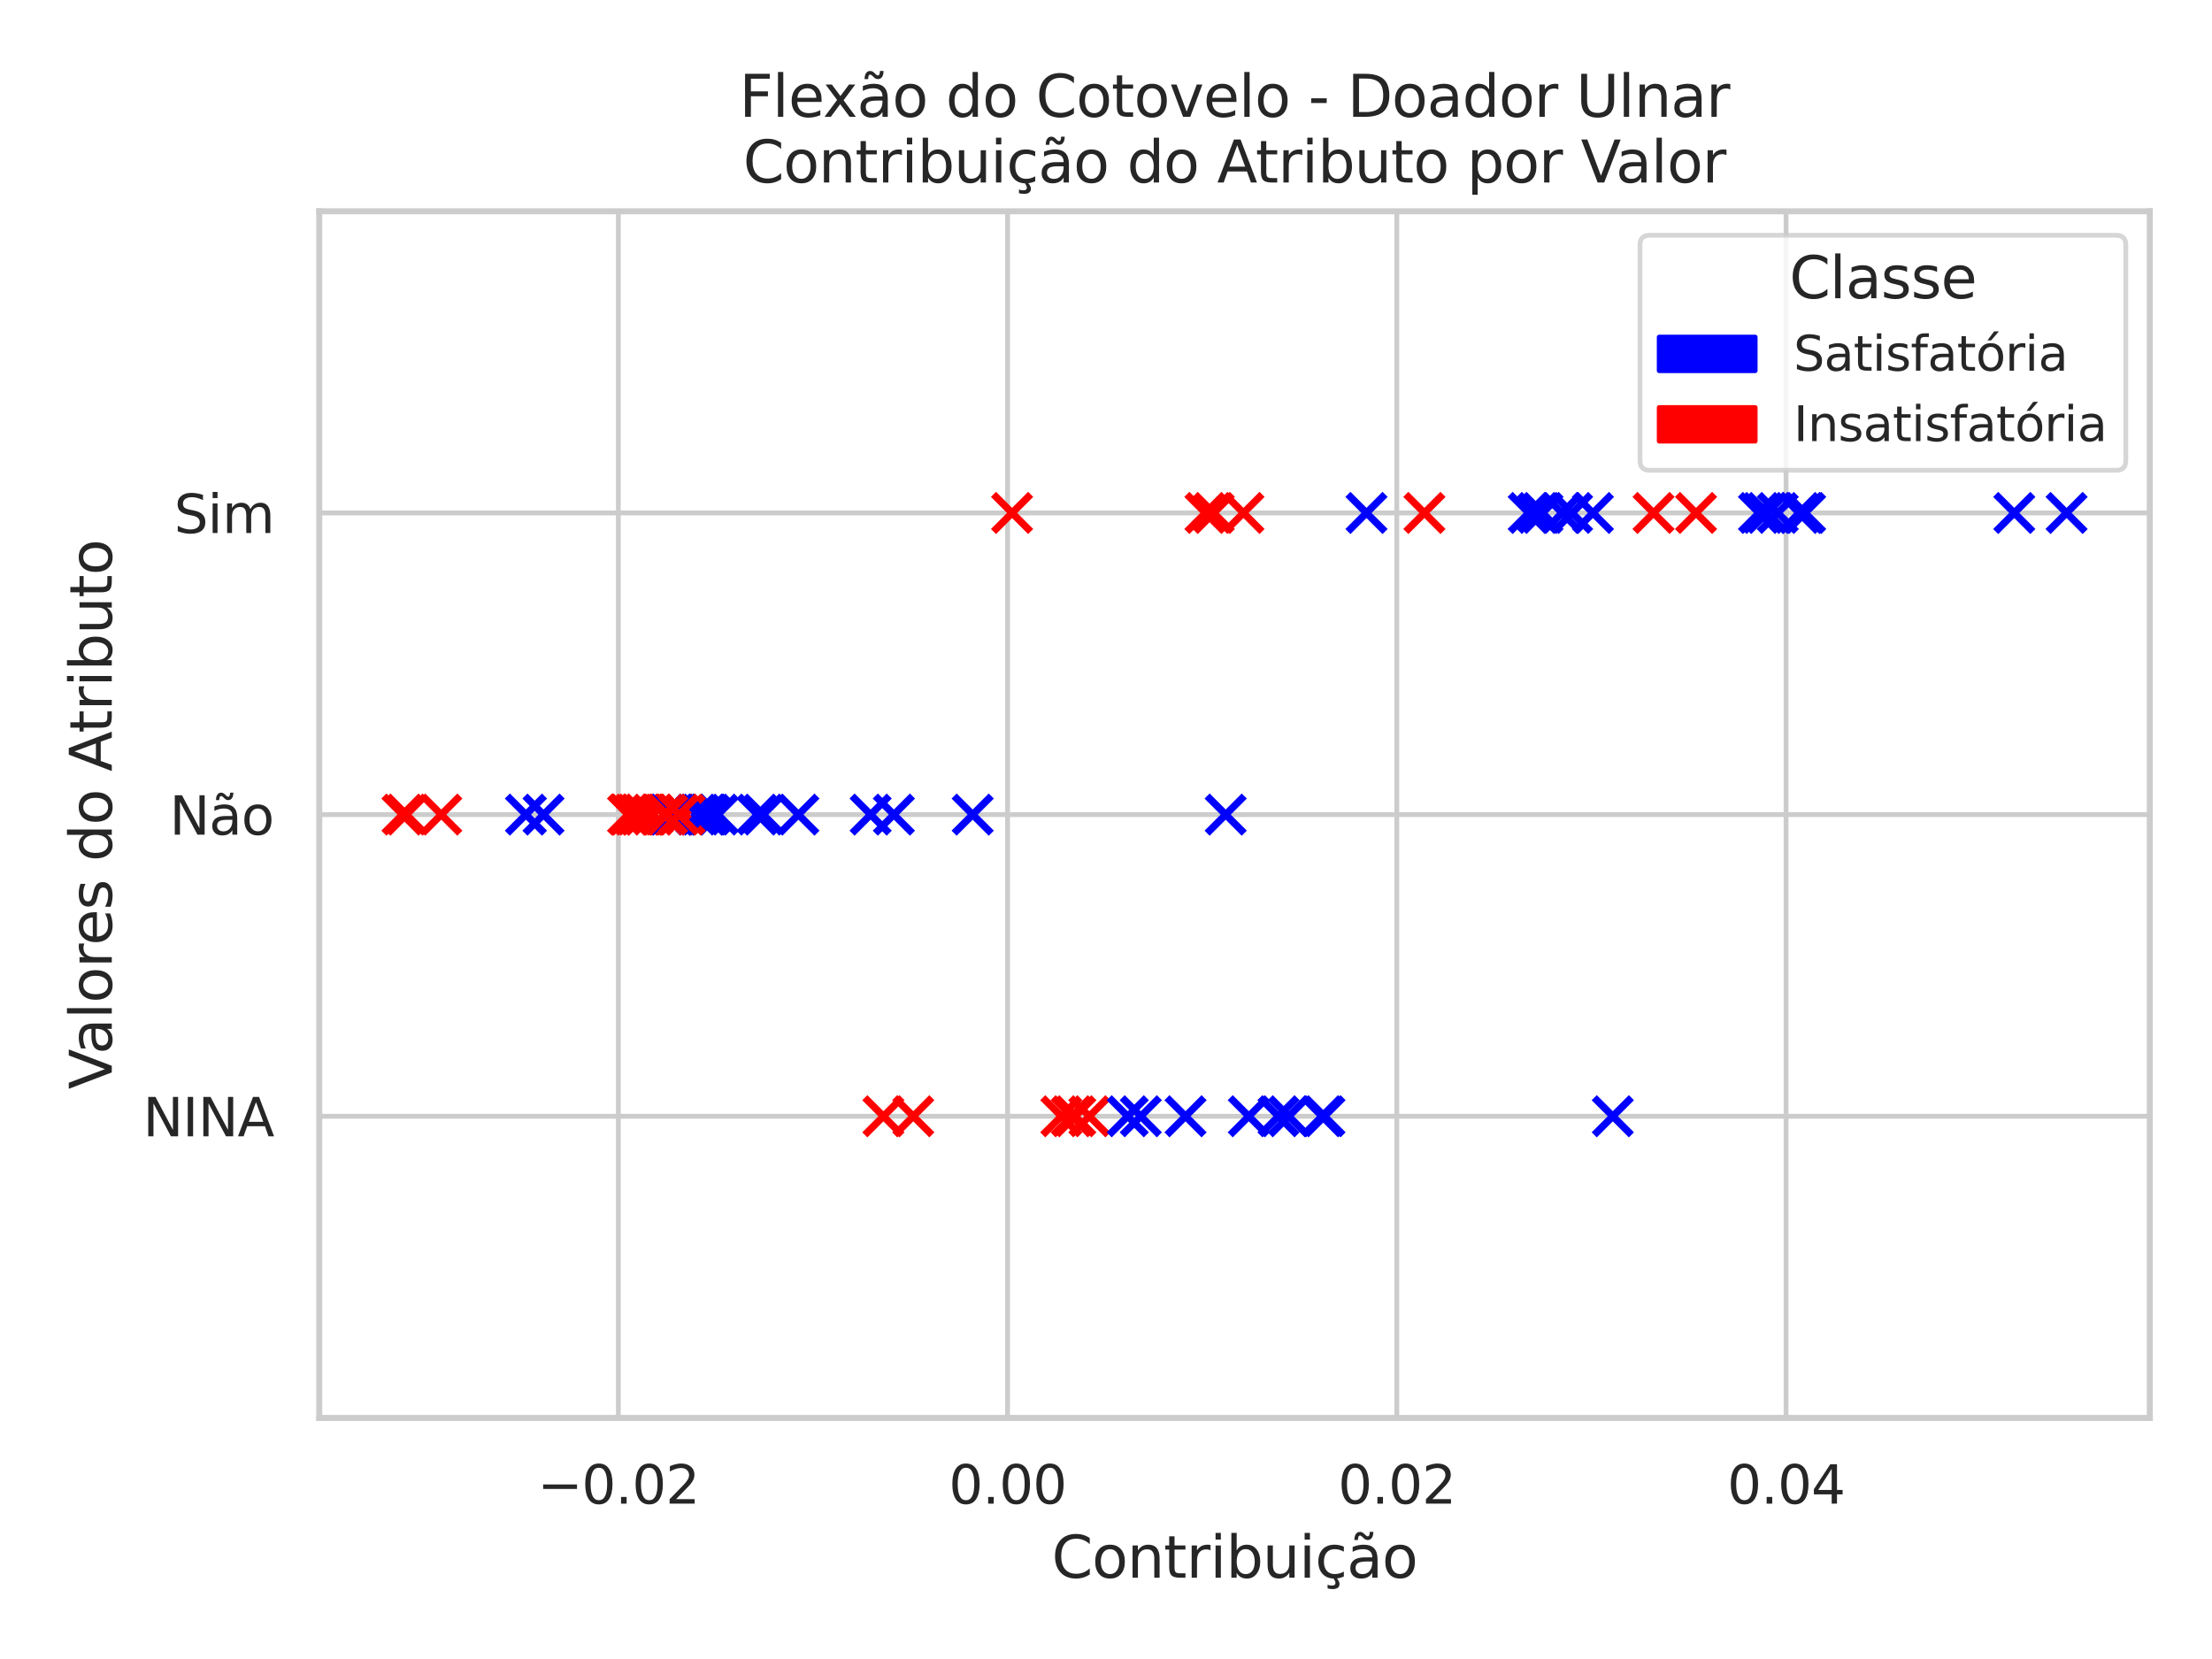 <?xml version="1.0" encoding="utf-8" standalone="no"?>
<!DOCTYPE svg PUBLIC "-//W3C//DTD SVG 1.1//EN"
  "http://www.w3.org/Graphics/SVG/1.1/DTD/svg11.dtd">
<svg xmlns:xlink="http://www.w3.org/1999/xlink" width="460.8pt" height="345.6pt" viewBox="0 0 460.8 345.6" xmlns="http://www.w3.org/2000/svg" version="1.1">
 <defs>
  <style type="text/css">*{stroke-linejoin: round; stroke-linecap: butt}</style>
 </defs>
 <g id="figure_1">
  <g id="patch_1">
   <path d="M 0 345.6 
L 460.8 345.6 
L 460.8 0 
L 0 0 
z
" style="fill: #ffffff"/>
  </g>
  <g id="axes_1">
   <g id="patch_2">
    <path d="M 66.51 295.38 
L 447.84 295.38 
L 447.84 44.016 
L 66.51 44.016 
z
" style="fill: #ffffff"/>
   </g>
   <g id="matplotlib.axis_1">
    <g id="xtick_1">
     <g id="line2d_1">
      <path d="M 128.81 295.38 
L 128.81 44.016 
" clip-path="url(#p6a09b581aa)" style="fill: none; stroke: #cccccc; stroke-linecap: round"/>
     </g>
     <g id="text_1">
      <!-- −0.02 -->
      <g style="fill: #262626" transform="translate(111.956 313.238)scale(0.11 -0.11)">
       <defs>
        <path id="DejaVuSans-2212" d="M 678 2272 
L 4684 2272 
L 4684 1741 
L 678 1741 
L 678 2272 
z
" transform="scale(0.016)"/>
        <path id="DejaVuSans-30" d="M 2034 4250 
Q 1547 4250 1301 3770 
Q 1056 3291 1056 2328 
Q 1056 1369 1301 889 
Q 1547 409 2034 409 
Q 2525 409 2770 889 
Q 3016 1369 3016 2328 
Q 3016 3291 2770 3770 
Q 2525 4250 2034 4250 
z
M 2034 4750 
Q 2819 4750 3233 4129 
Q 3647 3509 3647 2328 
Q 3647 1150 3233 529 
Q 2819 -91 2034 -91 
Q 1250 -91 836 529 
Q 422 1150 422 2328 
Q 422 3509 836 4129 
Q 1250 4750 2034 4750 
z
" transform="scale(0.016)"/>
        <path id="DejaVuSans-2e" d="M 684 794 
L 1344 794 
L 1344 0 
L 684 0 
L 684 794 
z
" transform="scale(0.016)"/>
        <path id="DejaVuSans-32" d="M 1228 531 
L 3431 531 
L 3431 0 
L 469 0 
L 469 531 
Q 828 903 1448 1529 
Q 2069 2156 2228 2338 
Q 2531 2678 2651 2914 
Q 2772 3150 2772 3378 
Q 2772 3750 2511 3984 
Q 2250 4219 1831 4219 
Q 1534 4219 1204 4116 
Q 875 4013 500 3803 
L 500 4441 
Q 881 4594 1212 4672 
Q 1544 4750 1819 4750 
Q 2544 4750 2975 4387 
Q 3406 4025 3406 3419 
Q 3406 3131 3298 2873 
Q 3191 2616 2906 2266 
Q 2828 2175 2409 1742 
Q 1991 1309 1228 531 
z
" transform="scale(0.016)"/>
       </defs>
       <use xlink:href="#DejaVuSans-2212"/>
       <use xlink:href="#DejaVuSans-30" x="83.789"/>
       <use xlink:href="#DejaVuSans-2e" x="147.412"/>
       <use xlink:href="#DejaVuSans-30" x="179.199"/>
       <use xlink:href="#DejaVuSans-32" x="242.822"/>
      </g>
     </g>
    </g>
    <g id="xtick_2">
     <g id="line2d_2">
      <path d="M 209.896 295.38 
L 209.896 44.016 
" clip-path="url(#p6a09b581aa)" style="fill: none; stroke: #cccccc; stroke-linecap: round"/>
     </g>
     <g id="text_2">
      <!-- 0.00 -->
      <g style="fill: #262626" transform="translate(197.65 313.238)scale(0.11 -0.11)">
       <use xlink:href="#DejaVuSans-30"/>
       <use xlink:href="#DejaVuSans-2e" x="63.623"/>
       <use xlink:href="#DejaVuSans-30" x="95.41"/>
       <use xlink:href="#DejaVuSans-30" x="159.033"/>
      </g>
     </g>
    </g>
    <g id="xtick_3">
     <g id="line2d_3">
      <path d="M 290.981 295.38 
L 290.981 44.016 
" clip-path="url(#p6a09b581aa)" style="fill: none; stroke: #cccccc; stroke-linecap: round"/>
     </g>
     <g id="text_3">
      <!-- 0.02 -->
      <g style="fill: #262626" transform="translate(278.735 313.238)scale(0.11 -0.11)">
       <use xlink:href="#DejaVuSans-30"/>
       <use xlink:href="#DejaVuSans-2e" x="63.623"/>
       <use xlink:href="#DejaVuSans-30" x="95.41"/>
       <use xlink:href="#DejaVuSans-32" x="159.033"/>
      </g>
     </g>
    </g>
    <g id="xtick_4">
     <g id="line2d_4">
      <path d="M 372.066 295.38 
L 372.066 44.016 
" clip-path="url(#p6a09b581aa)" style="fill: none; stroke: #cccccc; stroke-linecap: round"/>
     </g>
     <g id="text_4">
      <!-- 0.04 -->
      <g style="fill: #262626" transform="translate(359.82 313.238)scale(0.11 -0.11)">
       <defs>
        <path id="DejaVuSans-34" d="M 2419 4116 
L 825 1625 
L 2419 1625 
L 2419 4116 
z
M 2253 4666 
L 3047 4666 
L 3047 1625 
L 3713 1625 
L 3713 1100 
L 3047 1100 
L 3047 0 
L 2419 0 
L 2419 1100 
L 313 1100 
L 313 1709 
L 2253 4666 
z
" transform="scale(0.016)"/>
       </defs>
       <use xlink:href="#DejaVuSans-30"/>
       <use xlink:href="#DejaVuSans-2e" x="63.623"/>
       <use xlink:href="#DejaVuSans-30" x="95.41"/>
       <use xlink:href="#DejaVuSans-34" x="159.033"/>
      </g>
     </g>
    </g>
    <g id="text_5">
     <!-- Contribuição -->
     <g style="fill: #262626" transform="translate(219.1 328.667)scale(0.12 -0.12)">
      <defs>
       <path id="DejaVuSans-43" d="M 4122 4306 
L 4122 3641 
Q 3803 3938 3442 4084 
Q 3081 4231 2675 4231 
Q 1875 4231 1450 3742 
Q 1025 3253 1025 2328 
Q 1025 1406 1450 917 
Q 1875 428 2675 428 
Q 3081 428 3442 575 
Q 3803 722 4122 1019 
L 4122 359 
Q 3791 134 3420 21 
Q 3050 -91 2638 -91 
Q 1578 -91 968 557 
Q 359 1206 359 2328 
Q 359 3453 968 4101 
Q 1578 4750 2638 4750 
Q 3056 4750 3426 4639 
Q 3797 4528 4122 4306 
z
" transform="scale(0.016)"/>
       <path id="DejaVuSans-6f" d="M 1959 3097 
Q 1497 3097 1228 2736 
Q 959 2375 959 1747 
Q 959 1119 1226 758 
Q 1494 397 1959 397 
Q 2419 397 2687 759 
Q 2956 1122 2956 1747 
Q 2956 2369 2687 2733 
Q 2419 3097 1959 3097 
z
M 1959 3584 
Q 2709 3584 3137 3096 
Q 3566 2609 3566 1747 
Q 3566 888 3137 398 
Q 2709 -91 1959 -91 
Q 1206 -91 779 398 
Q 353 888 353 1747 
Q 353 2609 779 3096 
Q 1206 3584 1959 3584 
z
" transform="scale(0.016)"/>
       <path id="DejaVuSans-6e" d="M 3513 2113 
L 3513 0 
L 2938 0 
L 2938 2094 
Q 2938 2591 2744 2837 
Q 2550 3084 2163 3084 
Q 1697 3084 1428 2787 
Q 1159 2491 1159 1978 
L 1159 0 
L 581 0 
L 581 3500 
L 1159 3500 
L 1159 2956 
Q 1366 3272 1645 3428 
Q 1925 3584 2291 3584 
Q 2894 3584 3203 3211 
Q 3513 2838 3513 2113 
z
" transform="scale(0.016)"/>
       <path id="DejaVuSans-74" d="M 1172 4494 
L 1172 3500 
L 2356 3500 
L 2356 3053 
L 1172 3053 
L 1172 1153 
Q 1172 725 1289 603 
Q 1406 481 1766 481 
L 2356 481 
L 2356 0 
L 1766 0 
Q 1100 0 847 248 
Q 594 497 594 1153 
L 594 3053 
L 172 3053 
L 172 3500 
L 594 3500 
L 594 4494 
L 1172 4494 
z
" transform="scale(0.016)"/>
       <path id="DejaVuSans-72" d="M 2631 2963 
Q 2534 3019 2420 3045 
Q 2306 3072 2169 3072 
Q 1681 3072 1420 2755 
Q 1159 2438 1159 1844 
L 1159 0 
L 581 0 
L 581 3500 
L 1159 3500 
L 1159 2956 
Q 1341 3275 1631 3429 
Q 1922 3584 2338 3584 
Q 2397 3584 2469 3576 
Q 2541 3569 2628 3553 
L 2631 2963 
z
" transform="scale(0.016)"/>
       <path id="DejaVuSans-69" d="M 603 3500 
L 1178 3500 
L 1178 0 
L 603 0 
L 603 3500 
z
M 603 4863 
L 1178 4863 
L 1178 4134 
L 603 4134 
L 603 4863 
z
" transform="scale(0.016)"/>
       <path id="DejaVuSans-62" d="M 3116 1747 
Q 3116 2381 2855 2742 
Q 2594 3103 2138 3103 
Q 1681 3103 1420 2742 
Q 1159 2381 1159 1747 
Q 1159 1113 1420 752 
Q 1681 391 2138 391 
Q 2594 391 2855 752 
Q 3116 1113 3116 1747 
z
M 1159 2969 
Q 1341 3281 1617 3432 
Q 1894 3584 2278 3584 
Q 2916 3584 3314 3078 
Q 3713 2572 3713 1747 
Q 3713 922 3314 415 
Q 2916 -91 2278 -91 
Q 1894 -91 1617 61 
Q 1341 213 1159 525 
L 1159 0 
L 581 0 
L 581 4863 
L 1159 4863 
L 1159 2969 
z
" transform="scale(0.016)"/>
       <path id="DejaVuSans-75" d="M 544 1381 
L 544 3500 
L 1119 3500 
L 1119 1403 
Q 1119 906 1312 657 
Q 1506 409 1894 409 
Q 2359 409 2629 706 
Q 2900 1003 2900 1516 
L 2900 3500 
L 3475 3500 
L 3475 0 
L 2900 0 
L 2900 538 
Q 2691 219 2414 64 
Q 2138 -91 1772 -91 
Q 1169 -91 856 284 
Q 544 659 544 1381 
z
M 1991 3584 
L 1991 3584 
z
" transform="scale(0.016)"/>
       <path id="DejaVuSans-e7" d="M 3122 3366 
L 3122 2828 
Q 2878 2963 2633 3030 
Q 2388 3097 2138 3097 
Q 1578 3097 1268 2742 
Q 959 2388 959 1747 
Q 959 1106 1268 751 
Q 1578 397 2138 397 
Q 2388 397 2633 464 
Q 2878 531 3122 666 
L 3122 134 
Q 2881 22 2623 -34 
Q 2366 -91 2075 -91 
Q 1284 -91 818 406 
Q 353 903 353 1747 
Q 353 2603 823 3093 
Q 1294 3584 2113 3584 
Q 2378 3584 2631 3529 
Q 2884 3475 3122 3366 
z
M 2311 0 
Q 2482 -194 2566 -358 
Q 2651 -522 2651 -672 
Q 2651 -950 2463 -1092 
Q 2276 -1234 1907 -1234 
Q 1764 -1234 1628 -1215 
Q 1492 -1197 1357 -1159 
L 1357 -750 
Q 1464 -803 1579 -826 
Q 1695 -850 1842 -850 
Q 2026 -850 2120 -775 
Q 2214 -700 2214 -556 
Q 2214 -463 2146 -327 
Q 2079 -191 1939 0 
L 2311 0 
z
" transform="scale(0.016)"/>
       <path id="DejaVuSans-e3" d="M 2194 1759 
Q 1497 1759 1228 1600 
Q 959 1441 959 1056 
Q 959 750 1161 570 
Q 1363 391 1709 391 
Q 2188 391 2477 730 
Q 2766 1069 2766 1631 
L 2766 1759 
L 2194 1759 
z
M 3341 1997 
L 3341 0 
L 2766 0 
L 2766 531 
Q 2569 213 2275 61 
Q 1981 -91 1556 -91 
Q 1019 -91 701 211 
Q 384 513 384 1019 
Q 384 1609 779 1909 
Q 1175 2209 1959 2209 
L 2766 2209 
L 2766 2266 
Q 2766 2663 2505 2880 
Q 2244 3097 1772 3097 
Q 1472 3097 1187 3025 
Q 903 2953 641 2809 
L 641 3341 
Q 956 3463 1253 3523 
Q 1550 3584 1831 3584 
Q 2591 3584 2966 3190 
Q 3341 2797 3341 1997 
z
M 1844 4281 
L 1665 4453 
Q 1597 4516 1545 4545 
Q 1494 4575 1453 4575 
Q 1334 4575 1278 4461 
Q 1222 4347 1215 4091 
L 825 4091 
Q 831 4513 990 4742 
Q 1150 4972 1434 4972 
Q 1553 4972 1653 4928 
Q 1753 4884 1869 4781 
L 2047 4609 
Q 2115 4547 2167 4517 
Q 2219 4488 2259 4488 
Q 2378 4488 2434 4602 
Q 2490 4716 2497 4972 
L 2887 4972 
Q 2881 4550 2721 4320 
Q 2562 4091 2278 4091 
Q 2159 4091 2059 4134 
Q 1959 4178 1844 4281 
z
" transform="scale(0.016)"/>
      </defs>
      <use xlink:href="#DejaVuSans-43"/>
      <use xlink:href="#DejaVuSans-6f" x="69.824"/>
      <use xlink:href="#DejaVuSans-6e" x="131.006"/>
      <use xlink:href="#DejaVuSans-74" x="194.385"/>
      <use xlink:href="#DejaVuSans-72" x="233.594"/>
      <use xlink:href="#DejaVuSans-69" x="274.707"/>
      <use xlink:href="#DejaVuSans-62" x="302.49"/>
      <use xlink:href="#DejaVuSans-75" x="365.967"/>
      <use xlink:href="#DejaVuSans-69" x="429.346"/>
      <use xlink:href="#DejaVuSans-e7" x="457.129"/>
      <use xlink:href="#DejaVuSans-e3" x="512.109"/>
      <use xlink:href="#DejaVuSans-6f" x="573.389"/>
     </g>
    </g>
   </g>
   <g id="matplotlib.axis_2">
    <g id="ytick_1">
     <g id="line2d_5">
      <path d="M 66.51 295.38 
L 447.84 295.38 
" clip-path="url(#p6a09b581aa)" style="fill: none; stroke: #cccccc; stroke-linecap: round"/>
     </g>
    </g>
    <g id="ytick_2">
     <g id="line2d_6">
      <path d="M 66.51 232.539 
L 447.84 232.539 
" clip-path="url(#p6a09b581aa)" style="fill: none; stroke: #cccccc; stroke-linecap: round"/>
     </g>
     <g id="text_6">
      <!-- NINA -->
      <g style="fill: #262626" transform="translate(29.782 236.718)scale(0.11 -0.11)">
       <defs>
        <path id="DejaVuSans-4e" d="M 628 4666 
L 1478 4666 
L 3547 763 
L 3547 4666 
L 4159 4666 
L 4159 0 
L 3309 0 
L 1241 3903 
L 1241 0 
L 628 0 
L 628 4666 
z
" transform="scale(0.016)"/>
        <path id="DejaVuSans-49" d="M 628 4666 
L 1259 4666 
L 1259 0 
L 628 0 
L 628 4666 
z
" transform="scale(0.016)"/>
        <path id="DejaVuSans-41" d="M 2188 4044 
L 1331 1722 
L 3047 1722 
L 2188 4044 
z
M 1831 4666 
L 2547 4666 
L 4325 0 
L 3669 0 
L 3244 1197 
L 1141 1197 
L 716 0 
L 50 0 
L 1831 4666 
z
" transform="scale(0.016)"/>
       </defs>
       <use xlink:href="#DejaVuSans-4e"/>
       <use xlink:href="#DejaVuSans-49" x="74.805"/>
       <use xlink:href="#DejaVuSans-4e" x="104.297"/>
       <use xlink:href="#DejaVuSans-41" x="179.102"/>
      </g>
     </g>
    </g>
    <g id="ytick_3">
     <g id="line2d_7">
      <path d="M 66.51 169.698 
L 447.84 169.698 
" clip-path="url(#p6a09b581aa)" style="fill: none; stroke: #cccccc; stroke-linecap: round"/>
     </g>
     <g id="text_7">
      <!-- Não -->
      <g style="fill: #262626" transform="translate(35.309 173.877)scale(0.11 -0.11)">
       <use xlink:href="#DejaVuSans-4e"/>
       <use xlink:href="#DejaVuSans-e3" x="74.805"/>
       <use xlink:href="#DejaVuSans-6f" x="136.084"/>
      </g>
     </g>
    </g>
    <g id="ytick_4">
     <g id="line2d_8">
      <path d="M 66.51 106.857 
L 447.84 106.857 
" clip-path="url(#p6a09b581aa)" style="fill: none; stroke: #cccccc; stroke-linecap: round"/>
     </g>
     <g id="text_8">
      <!-- Sim -->
      <g style="fill: #262626" transform="translate(36.256 111.036)scale(0.11 -0.11)">
       <defs>
        <path id="DejaVuSans-53" d="M 3425 4513 
L 3425 3897 
Q 3066 4069 2747 4153 
Q 2428 4238 2131 4238 
Q 1616 4238 1336 4038 
Q 1056 3838 1056 3469 
Q 1056 3159 1242 3001 
Q 1428 2844 1947 2747 
L 2328 2669 
Q 3034 2534 3370 2195 
Q 3706 1856 3706 1288 
Q 3706 609 3251 259 
Q 2797 -91 1919 -91 
Q 1588 -91 1214 -16 
Q 841 59 441 206 
L 441 856 
Q 825 641 1194 531 
Q 1563 422 1919 422 
Q 2459 422 2753 634 
Q 3047 847 3047 1241 
Q 3047 1584 2836 1778 
Q 2625 1972 2144 2069 
L 1759 2144 
Q 1053 2284 737 2584 
Q 422 2884 422 3419 
Q 422 4038 858 4394 
Q 1294 4750 2059 4750 
Q 2388 4750 2728 4690 
Q 3069 4631 3425 4513 
z
" transform="scale(0.016)"/>
        <path id="DejaVuSans-6d" d="M 3328 2828 
Q 3544 3216 3844 3400 
Q 4144 3584 4550 3584 
Q 5097 3584 5394 3201 
Q 5691 2819 5691 2113 
L 5691 0 
L 5113 0 
L 5113 2094 
Q 5113 2597 4934 2840 
Q 4756 3084 4391 3084 
Q 3944 3084 3684 2787 
Q 3425 2491 3425 1978 
L 3425 0 
L 2847 0 
L 2847 2094 
Q 2847 2600 2669 2842 
Q 2491 3084 2119 3084 
Q 1678 3084 1418 2786 
Q 1159 2488 1159 1978 
L 1159 0 
L 581 0 
L 581 3500 
L 1159 3500 
L 1159 2956 
Q 1356 3278 1631 3431 
Q 1906 3584 2284 3584 
Q 2666 3584 2933 3390 
Q 3200 3197 3328 2828 
z
" transform="scale(0.016)"/>
       </defs>
       <use xlink:href="#DejaVuSans-53"/>
       <use xlink:href="#DejaVuSans-69" x="63.477"/>
       <use xlink:href="#DejaVuSans-6d" x="91.26"/>
      </g>
     </g>
    </g>
    <g id="ytick_5">
     <g id="line2d_9">
      <path d="M 66.51 44.016 
L 447.84 44.016 
" clip-path="url(#p6a09b581aa)" style="fill: none; stroke: #cccccc; stroke-linecap: round"/>
     </g>
    </g>
    <g id="text_9">
     <!-- Valores do Atributo -->
     <g style="fill: #262626" transform="translate(23.286 226.916)rotate(-90)scale(0.12 -0.12)">
      <defs>
       <path id="DejaVuSans-56" d="M 1831 0 
L 50 4666 
L 709 4666 
L 2188 738 
L 3669 4666 
L 4325 4666 
L 2547 0 
L 1831 0 
z
" transform="scale(0.016)"/>
       <path id="DejaVuSans-61" d="M 2194 1759 
Q 1497 1759 1228 1600 
Q 959 1441 959 1056 
Q 959 750 1161 570 
Q 1363 391 1709 391 
Q 2188 391 2477 730 
Q 2766 1069 2766 1631 
L 2766 1759 
L 2194 1759 
z
M 3341 1997 
L 3341 0 
L 2766 0 
L 2766 531 
Q 2569 213 2275 61 
Q 1981 -91 1556 -91 
Q 1019 -91 701 211 
Q 384 513 384 1019 
Q 384 1609 779 1909 
Q 1175 2209 1959 2209 
L 2766 2209 
L 2766 2266 
Q 2766 2663 2505 2880 
Q 2244 3097 1772 3097 
Q 1472 3097 1187 3025 
Q 903 2953 641 2809 
L 641 3341 
Q 956 3463 1253 3523 
Q 1550 3584 1831 3584 
Q 2591 3584 2966 3190 
Q 3341 2797 3341 1997 
z
" transform="scale(0.016)"/>
       <path id="DejaVuSans-6c" d="M 603 4863 
L 1178 4863 
L 1178 0 
L 603 0 
L 603 4863 
z
" transform="scale(0.016)"/>
       <path id="DejaVuSans-65" d="M 3597 1894 
L 3597 1613 
L 953 1613 
Q 991 1019 1311 708 
Q 1631 397 2203 397 
Q 2534 397 2845 478 
Q 3156 559 3463 722 
L 3463 178 
Q 3153 47 2828 -22 
Q 2503 -91 2169 -91 
Q 1331 -91 842 396 
Q 353 884 353 1716 
Q 353 2575 817 3079 
Q 1281 3584 2069 3584 
Q 2775 3584 3186 3129 
Q 3597 2675 3597 1894 
z
M 3022 2063 
Q 3016 2534 2758 2815 
Q 2500 3097 2075 3097 
Q 1594 3097 1305 2825 
Q 1016 2553 972 2059 
L 3022 2063 
z
" transform="scale(0.016)"/>
       <path id="DejaVuSans-73" d="M 2834 3397 
L 2834 2853 
Q 2591 2978 2328 3040 
Q 2066 3103 1784 3103 
Q 1356 3103 1142 2972 
Q 928 2841 928 2578 
Q 928 2378 1081 2264 
Q 1234 2150 1697 2047 
L 1894 2003 
Q 2506 1872 2764 1633 
Q 3022 1394 3022 966 
Q 3022 478 2636 193 
Q 2250 -91 1575 -91 
Q 1294 -91 989 -36 
Q 684 19 347 128 
L 347 722 
Q 666 556 975 473 
Q 1284 391 1588 391 
Q 1994 391 2212 530 
Q 2431 669 2431 922 
Q 2431 1156 2273 1281 
Q 2116 1406 1581 1522 
L 1381 1569 
Q 847 1681 609 1914 
Q 372 2147 372 2553 
Q 372 3047 722 3315 
Q 1072 3584 1716 3584 
Q 2034 3584 2315 3537 
Q 2597 3491 2834 3397 
z
" transform="scale(0.016)"/>
       <path id="DejaVuSans-20" transform="scale(0.016)"/>
       <path id="DejaVuSans-64" d="M 2906 2969 
L 2906 4863 
L 3481 4863 
L 3481 0 
L 2906 0 
L 2906 525 
Q 2725 213 2448 61 
Q 2172 -91 1784 -91 
Q 1150 -91 751 415 
Q 353 922 353 1747 
Q 353 2572 751 3078 
Q 1150 3584 1784 3584 
Q 2172 3584 2448 3432 
Q 2725 3281 2906 2969 
z
M 947 1747 
Q 947 1113 1208 752 
Q 1469 391 1925 391 
Q 2381 391 2643 752 
Q 2906 1113 2906 1747 
Q 2906 2381 2643 2742 
Q 2381 3103 1925 3103 
Q 1469 3103 1208 2742 
Q 947 2381 947 1747 
z
" transform="scale(0.016)"/>
      </defs>
      <use xlink:href="#DejaVuSans-56"/>
      <use xlink:href="#DejaVuSans-61" x="60.658"/>
      <use xlink:href="#DejaVuSans-6c" x="121.938"/>
      <use xlink:href="#DejaVuSans-6f" x="149.721"/>
      <use xlink:href="#DejaVuSans-72" x="210.902"/>
      <use xlink:href="#DejaVuSans-65" x="249.766"/>
      <use xlink:href="#DejaVuSans-73" x="311.289"/>
      <use xlink:href="#DejaVuSans-20" x="363.389"/>
      <use xlink:href="#DejaVuSans-64" x="395.176"/>
      <use xlink:href="#DejaVuSans-6f" x="458.652"/>
      <use xlink:href="#DejaVuSans-20" x="519.834"/>
      <use xlink:href="#DejaVuSans-41" x="551.621"/>
      <use xlink:href="#DejaVuSans-74" x="618.279"/>
      <use xlink:href="#DejaVuSans-72" x="657.488"/>
      <use xlink:href="#DejaVuSans-69" x="698.602"/>
      <use xlink:href="#DejaVuSans-62" x="726.385"/>
      <use xlink:href="#DejaVuSans-75" x="789.861"/>
      <use xlink:href="#DejaVuSans-74" x="853.24"/>
      <use xlink:href="#DejaVuSans-6f" x="892.449"/>
     </g>
    </g>
   </g>
   <g id="PathCollection_1">
    <path d="M 109.352 173.571 
L 117.098 165.825 
M 109.352 165.825 
L 117.098 173.571 
" clip-path="url(#p6a09b581aa)" style="fill: #0000ff; stroke: #0000ff; stroke-width: 1.5"/>
    <path d="M 143.449 173.571 
L 151.195 165.825 
M 143.449 165.825 
L 151.195 173.571 
" clip-path="url(#p6a09b581aa)" style="fill: #0000ff; stroke: #0000ff; stroke-width: 1.5"/>
    <path d="M 340.588 110.73 
L 348.333 102.984 
M 340.588 102.984 
L 348.333 110.73 
" clip-path="url(#p6a09b581aa)" style="fill: #ff0000; stroke: #ff0000; stroke-width: 1.5"/>
    <path d="M 332.106 236.412 
L 339.852 228.666 
M 332.106 228.666 
L 339.852 236.412 
" clip-path="url(#p6a09b581aa)" style="fill: #0000ff; stroke: #0000ff; stroke-width: 1.5"/>
    <path d="M 186.378 236.412 
L 194.124 228.666 
M 186.378 228.666 
L 194.124 236.412 
" clip-path="url(#p6a09b581aa)" style="fill: #ff0000; stroke: #ff0000; stroke-width: 1.5"/>
    <path d="M 206.964 110.73 
L 214.71 102.984 
M 206.964 102.984 
L 214.71 110.73 
" clip-path="url(#p6a09b581aa)" style="fill: #ff0000; stroke: #ff0000; stroke-width: 1.5"/>
    <path d="M 255.164 110.73 
L 262.91 102.984 
M 255.164 102.984 
L 262.91 110.73 
" clip-path="url(#p6a09b581aa)" style="fill: #ff0000; stroke: #ff0000; stroke-width: 1.5"/>
    <path d="M 130.379 173.571 
L 138.125 165.825 
M 130.379 165.825 
L 138.125 173.571 
" clip-path="url(#p6a09b581aa)" style="fill: #ff0000; stroke: #ff0000; stroke-width: 1.5"/>
    <path d="M 198.759 173.571 
L 206.505 165.825 
M 198.759 165.825 
L 206.505 173.571 
" clip-path="url(#p6a09b581aa)" style="fill: #0000ff; stroke: #0000ff; stroke-width: 1.5"/>
    <path d="M 316.503 110.73 
L 324.249 102.984 
M 316.503 102.984 
L 324.249 110.73 
" clip-path="url(#p6a09b581aa)" style="fill: #0000ff; stroke: #0000ff; stroke-width: 1.5"/>
    <path d="M 137.313 173.571 
L 145.059 165.825 
M 137.313 165.825 
L 145.059 173.571 
" clip-path="url(#p6a09b581aa)" style="fill: #ff0000; stroke: #ff0000; stroke-width: 1.5"/>
    <path d="M 220.14 236.412 
L 227.886 228.666 
M 220.14 228.666 
L 227.886 236.412 
" clip-path="url(#p6a09b581aa)" style="fill: #ff0000; stroke: #ff0000; stroke-width: 1.5"/>
    <path d="M 321.521 110.73 
L 329.267 102.984 
M 321.521 102.984 
L 329.267 110.73 
" clip-path="url(#p6a09b581aa)" style="fill: #0000ff; stroke: #0000ff; stroke-width: 1.5"/>
    <path d="M 247.236 110.73 
L 254.982 102.984 
M 247.236 102.984 
L 254.982 110.73 
" clip-path="url(#p6a09b581aa)" style="fill: #ff0000; stroke: #ff0000; stroke-width: 1.5"/>
    <path d="M 143.117 173.571 
L 150.863 165.825 
M 143.117 165.825 
L 150.863 173.571 
" clip-path="url(#p6a09b581aa)" style="fill: #0000ff; stroke: #0000ff; stroke-width: 1.5"/>
    <path d="M 362.545 110.73 
L 370.291 102.984 
M 362.545 102.984 
L 370.291 110.73 
" clip-path="url(#p6a09b581aa)" style="fill: #0000ff; stroke: #0000ff; stroke-width: 1.5"/>
    <path d="M 223.054 236.412 
L 230.8 228.666 
M 223.054 228.666 
L 230.8 236.412 
" clip-path="url(#p6a09b581aa)" style="fill: #ff0000; stroke: #ff0000; stroke-width: 1.5"/>
    <path d="M 415.738 110.73 
L 423.484 102.984 
M 415.738 102.984 
L 423.484 110.73 
" clip-path="url(#p6a09b581aa)" style="fill: #0000ff; stroke: #0000ff; stroke-width: 1.5"/>
    <path d="M 323.633 110.73 
L 331.379 102.984 
M 323.633 102.984 
L 331.379 110.73 
" clip-path="url(#p6a09b581aa)" style="fill: #0000ff; stroke: #0000ff; stroke-width: 1.5"/>
    <path d="M 145.695 173.571 
L 153.441 165.825 
M 145.695 165.825 
L 153.441 173.571 
" clip-path="url(#p6a09b581aa)" style="fill: #0000ff; stroke: #0000ff; stroke-width: 1.5"/>
    <path d="M 217.22 236.412 
L 224.966 228.666 
M 217.22 228.666 
L 224.966 236.412 
" clip-path="url(#p6a09b581aa)" style="fill: #ff0000; stroke: #ff0000; stroke-width: 1.5"/>
    <path d="M 130.478 173.571 
L 138.224 165.825 
M 130.478 165.825 
L 138.224 173.571 
" clip-path="url(#p6a09b581aa)" style="fill: #ff0000; stroke: #ff0000; stroke-width: 1.5"/>
    <path d="M 280.795 110.73 
L 288.541 102.984 
M 280.795 102.984 
L 288.541 110.73 
" clip-path="url(#p6a09b581aa)" style="fill: #0000ff; stroke: #0000ff; stroke-width: 1.5"/>
    <path d="M 264.609 236.412 
L 272.355 228.666 
M 264.609 228.666 
L 272.355 236.412 
" clip-path="url(#p6a09b581aa)" style="fill: #0000ff; stroke: #0000ff; stroke-width: 1.5"/>
    <path d="M 153.925 173.571 
L 161.671 165.825 
M 153.925 165.825 
L 161.671 173.571 
" clip-path="url(#p6a09b581aa)" style="fill: #0000ff; stroke: #0000ff; stroke-width: 1.5"/>
    <path d="M 349.448 110.73 
L 357.194 102.984 
M 349.448 102.984 
L 357.194 110.73 
" clip-path="url(#p6a09b581aa)" style="fill: #ff0000; stroke: #ff0000; stroke-width: 1.5"/>
    <path d="M 363.331 110.73 
L 371.077 102.984 
M 363.331 102.984 
L 371.077 110.73 
" clip-path="url(#p6a09b581aa)" style="fill: #0000ff; stroke: #0000ff; stroke-width: 1.5"/>
    <path d="M 129.531 173.571 
L 137.277 165.825 
M 129.531 165.825 
L 137.277 173.571 
" clip-path="url(#p6a09b581aa)" style="fill: #ff0000; stroke: #ff0000; stroke-width: 1.5"/>
    <path d="M 271.514 236.412 
L 279.26 228.666 
M 271.514 228.666 
L 279.26 236.412 
" clip-path="url(#p6a09b581aa)" style="fill: #0000ff; stroke: #0000ff; stroke-width: 1.5"/>
    <path d="M 132.14 173.571 
L 139.886 165.825 
M 132.14 165.825 
L 139.886 173.571 
" clip-path="url(#p6a09b581aa)" style="fill: #ff0000; stroke: #ff0000; stroke-width: 1.5"/>
    <path d="M 136.631 173.571 
L 144.377 165.825 
M 136.631 165.825 
L 144.377 173.571 
" clip-path="url(#p6a09b581aa)" style="fill: #ff0000; stroke: #ff0000; stroke-width: 1.5"/>
    <path d="M 317.467 110.73 
L 325.213 102.984 
M 317.467 102.984 
L 325.213 110.73 
" clip-path="url(#p6a09b581aa)" style="fill: #0000ff; stroke: #0000ff; stroke-width: 1.5"/>
    <path d="M 141.136 173.571 
L 148.882 165.825 
M 141.136 165.825 
L 148.882 173.571 
" clip-path="url(#p6a09b581aa)" style="fill: #0000ff; stroke: #0000ff; stroke-width: 1.5"/>
    <path d="M 292.858 110.73 
L 300.604 102.984 
M 292.858 102.984 
L 300.604 110.73 
" clip-path="url(#p6a09b581aa)" style="fill: #ff0000; stroke: #ff0000; stroke-width: 1.5"/>
    <path d="M 426.634 110.73 
L 434.38 102.984 
M 426.634 102.984 
L 434.38 110.73 
" clip-path="url(#p6a09b581aa)" style="fill: #0000ff; stroke: #0000ff; stroke-width: 1.5"/>
    <path d="M 126.959 173.571 
L 134.705 165.825 
M 126.959 165.825 
L 134.705 173.571 
" clip-path="url(#p6a09b581aa)" style="fill: #ff0000; stroke: #ff0000; stroke-width: 1.5"/>
    <path d="M 128.81 173.571 
L 136.556 165.825 
M 128.81 165.825 
L 136.556 173.571 
" clip-path="url(#p6a09b581aa)" style="fill: #ff0000; stroke: #ff0000; stroke-width: 1.5"/>
    <path d="M 80.808 173.571 
L 88.554 165.825 
M 80.808 165.825 
L 88.554 173.571 
" clip-path="url(#p6a09b581aa)" style="fill: #ff0000; stroke: #ff0000; stroke-width: 1.5"/>
    <path d="M 182.336 173.571 
L 190.082 165.825 
M 182.336 165.825 
L 190.082 173.571 
" clip-path="url(#p6a09b581aa)" style="fill: #0000ff; stroke: #0000ff; stroke-width: 1.5"/>
    <path d="M 262.455 236.412 
L 270.201 228.666 
M 262.455 228.666 
L 270.201 236.412 
" clip-path="url(#p6a09b581aa)" style="fill: #0000ff; stroke: #0000ff; stroke-width: 1.5"/>
    <path d="M 366.469 110.73 
L 374.215 102.984 
M 366.469 102.984 
L 374.215 110.73 
" clip-path="url(#p6a09b581aa)" style="fill: #0000ff; stroke: #0000ff; stroke-width: 1.5"/>
    <path d="M 231.057 236.412 
L 238.803 228.666 
M 231.057 228.666 
L 238.803 236.412 
" clip-path="url(#p6a09b581aa)" style="fill: #0000ff; stroke: #0000ff; stroke-width: 1.5"/>
    <path d="M 272.045 236.412 
L 279.791 228.666 
M 272.045 228.666 
L 279.791 236.412 
" clip-path="url(#p6a09b581aa)" style="fill: #0000ff; stroke: #0000ff; stroke-width: 1.5"/>
    <path d="M 127.126 173.571 
L 134.872 165.825 
M 127.126 165.825 
L 134.872 173.571 
" clip-path="url(#p6a09b581aa)" style="fill: #ff0000; stroke: #ff0000; stroke-width: 1.5"/>
    <path d="M 129.688 173.571 
L 137.434 165.825 
M 129.688 165.825 
L 137.434 173.571 
" clip-path="url(#p6a09b581aa)" style="fill: #ff0000; stroke: #ff0000; stroke-width: 1.5"/>
    <path d="M 314.581 110.73 
L 322.327 102.984 
M 314.581 102.984 
L 322.327 110.73 
" clip-path="url(#p6a09b581aa)" style="fill: #0000ff; stroke: #0000ff; stroke-width: 1.5"/>
    <path d="M 248.982 110.73 
L 256.728 102.984 
M 248.982 102.984 
L 256.728 110.73 
" clip-path="url(#p6a09b581aa)" style="fill: #ff0000; stroke: #ff0000; stroke-width: 1.5"/>
    <path d="M 79.97 173.571 
L 87.716 165.825 
M 79.97 165.825 
L 87.716 173.571 
" clip-path="url(#p6a09b581aa)" style="fill: #ff0000; stroke: #ff0000; stroke-width: 1.5"/>
    <path d="M 128.269 173.571 
L 136.015 165.825 
M 128.269 165.825 
L 136.015 173.571 
" clip-path="url(#p6a09b581aa)" style="fill: #ff0000; stroke: #ff0000; stroke-width: 1.5"/>
    <path d="M 364.286 110.73 
L 372.032 102.984 
M 364.286 102.984 
L 372.032 110.73 
" clip-path="url(#p6a09b581aa)" style="fill: #0000ff; stroke: #0000ff; stroke-width: 1.5"/>
    <path d="M 143.893 173.571 
L 151.639 165.825 
M 143.893 165.825 
L 151.639 173.571 
" clip-path="url(#p6a09b581aa)" style="fill: #0000ff; stroke: #0000ff; stroke-width: 1.5"/>
    <path d="M 177.499 173.571 
L 185.245 165.825 
M 177.499 165.825 
L 185.245 173.571 
" clip-path="url(#p6a09b581aa)" style="fill: #0000ff; stroke: #0000ff; stroke-width: 1.5"/>
    <path d="M 138.763 173.571 
L 146.509 165.825 
M 138.763 165.825 
L 146.509 173.571 
" clip-path="url(#p6a09b581aa)" style="fill: #ff0000; stroke: #ff0000; stroke-width: 1.5"/>
    <path d="M 105.69 173.571 
L 113.436 165.825 
M 105.69 165.825 
L 113.436 173.571 
" clip-path="url(#p6a09b581aa)" style="fill: #0000ff; stroke: #0000ff; stroke-width: 1.5"/>
    <path d="M 233.772 236.412 
L 241.518 228.666 
M 233.772 228.666 
L 241.518 236.412 
" clip-path="url(#p6a09b581aa)" style="fill: #0000ff; stroke: #0000ff; stroke-width: 1.5"/>
    <path d="M 256.273 236.412 
L 264.019 228.666 
M 256.273 228.666 
L 264.019 236.412 
" clip-path="url(#p6a09b581aa)" style="fill: #0000ff; stroke: #0000ff; stroke-width: 1.5"/>
    <path d="M 135.557 173.571 
L 143.303 165.825 
M 135.557 165.825 
L 143.303 173.571 
" clip-path="url(#p6a09b581aa)" style="fill: #0000ff; stroke: #0000ff; stroke-width: 1.5"/>
    <path d="M 219.38 236.412 
L 227.126 228.666 
M 219.38 228.666 
L 227.126 236.412 
" clip-path="url(#p6a09b581aa)" style="fill: #ff0000; stroke: #ff0000; stroke-width: 1.5"/>
    <path d="M 371.821 110.73 
L 379.567 102.984 
M 371.821 102.984 
L 379.567 110.73 
" clip-path="url(#p6a09b581aa)" style="fill: #0000ff; stroke: #0000ff; stroke-width: 1.5"/>
    <path d="M 134.526 173.571 
L 142.272 165.825 
M 134.526 165.825 
L 142.272 173.571 
" clip-path="url(#p6a09b581aa)" style="fill: #ff0000; stroke: #ff0000; stroke-width: 1.5"/>
    <path d="M 251.463 173.571 
L 259.209 165.825 
M 251.463 165.825 
L 259.209 173.571 
" clip-path="url(#p6a09b581aa)" style="fill: #0000ff; stroke: #0000ff; stroke-width: 1.5"/>
    <path d="M 162.451 173.571 
L 170.197 165.825 
M 162.451 165.825 
L 170.197 173.571 
" clip-path="url(#p6a09b581aa)" style="fill: #0000ff; stroke: #0000ff; stroke-width: 1.5"/>
    <path d="M 143.159 173.571 
L 150.905 165.825 
M 143.159 165.825 
L 150.905 173.571 
" clip-path="url(#p6a09b581aa)" style="fill: #0000ff; stroke: #0000ff; stroke-width: 1.5"/>
    <path d="M 127.318 173.571 
L 135.064 165.825 
M 127.318 165.825 
L 135.064 173.571 
" clip-path="url(#p6a09b581aa)" style="fill: #ff0000; stroke: #ff0000; stroke-width: 1.5"/>
    <path d="M 155.129 173.571 
L 162.875 165.825 
M 155.129 165.825 
L 162.875 173.571 
" clip-path="url(#p6a09b581aa)" style="fill: #0000ff; stroke: #0000ff; stroke-width: 1.5"/>
    <path d="M 141.748 173.571 
L 149.493 165.825 
M 141.748 165.825 
L 149.493 173.571 
" clip-path="url(#p6a09b581aa)" style="fill: #0000ff; stroke: #0000ff; stroke-width: 1.5"/>
    <path d="M 327.965 110.73 
L 335.711 102.984 
M 327.965 102.984 
L 335.711 110.73 
" clip-path="url(#p6a09b581aa)" style="fill: #0000ff; stroke: #0000ff; stroke-width: 1.5"/>
    <path d="M 135.112 173.571 
L 142.858 165.825 
M 135.112 165.825 
L 142.858 173.571 
" clip-path="url(#p6a09b581aa)" style="fill: #ff0000; stroke: #ff0000; stroke-width: 1.5"/>
    <path d="M 372.177 110.73 
L 379.923 102.984 
M 372.177 102.984 
L 379.923 110.73 
" clip-path="url(#p6a09b581aa)" style="fill: #0000ff; stroke: #0000ff; stroke-width: 1.5"/>
    <path d="M 88.052 173.571 
L 95.798 165.825 
M 88.052 165.825 
L 95.798 173.571 
" clip-path="url(#p6a09b581aa)" style="fill: #ff0000; stroke: #ff0000; stroke-width: 1.5"/>
    <path d="M 137.564 173.571 
L 145.31 165.825 
M 137.564 165.825 
L 145.31 173.571 
" clip-path="url(#p6a09b581aa)" style="fill: #ff0000; stroke: #ff0000; stroke-width: 1.5"/>
    <path d="M 370.908 110.73 
L 378.654 102.984 
M 370.908 102.984 
L 378.654 110.73 
" clip-path="url(#p6a09b581aa)" style="fill: #0000ff; stroke: #0000ff; stroke-width: 1.5"/>
    <path d="M 243.096 236.412 
L 250.842 228.666 
M 243.096 228.666 
L 250.842 236.412 
" clip-path="url(#p6a09b581aa)" style="fill: #0000ff; stroke: #0000ff; stroke-width: 1.5"/>
    <path d="M 180.157 236.412 
L 187.903 228.666 
M 180.157 228.666 
L 187.903 236.412 
" clip-path="url(#p6a09b581aa)" style="fill: #ff0000; stroke: #ff0000; stroke-width: 1.5"/>
   </g>
   <g id="patch_3">
    <path d="M 66.51 295.38 
L 66.51 44.016 
" style="fill: none; stroke: #cccccc; stroke-width: 1.25; stroke-linejoin: miter; stroke-linecap: square"/>
   </g>
   <g id="patch_4">
    <path d="M 447.84 295.38 
L 447.84 44.016 
" style="fill: none; stroke: #cccccc; stroke-width: 1.25; stroke-linejoin: miter; stroke-linecap: square"/>
   </g>
   <g id="patch_5">
    <path d="M 66.51 295.38 
L 447.84 295.38 
" style="fill: none; stroke: #cccccc; stroke-width: 1.25; stroke-linejoin: miter; stroke-linecap: square"/>
   </g>
   <g id="patch_6">
    <path d="M 66.51 44.016 
L 447.84 44.016 
" style="fill: none; stroke: #cccccc; stroke-width: 1.25; stroke-linejoin: miter; stroke-linecap: square"/>
   </g>
   <g id="text_10">
    <!-- Flexão do Cotovelo - Doador Ulnar -->
    <g style="fill: #262626" transform="translate(154.007 24.333)scale(0.12 -0.12)">
     <defs>
      <path id="DejaVuSans-46" d="M 628 4666 
L 3309 4666 
L 3309 4134 
L 1259 4134 
L 1259 2759 
L 3109 2759 
L 3109 2228 
L 1259 2228 
L 1259 0 
L 628 0 
L 628 4666 
z
" transform="scale(0.016)"/>
      <path id="DejaVuSans-78" d="M 3513 3500 
L 2247 1797 
L 3578 0 
L 2900 0 
L 1881 1375 
L 863 0 
L 184 0 
L 1544 1831 
L 300 3500 
L 978 3500 
L 1906 2253 
L 2834 3500 
L 3513 3500 
z
" transform="scale(0.016)"/>
      <path id="DejaVuSans-76" d="M 191 3500 
L 800 3500 
L 1894 563 
L 2988 3500 
L 3597 3500 
L 2284 0 
L 1503 0 
L 191 3500 
z
" transform="scale(0.016)"/>
      <path id="DejaVuSans-2d" d="M 313 2009 
L 1997 2009 
L 1997 1497 
L 313 1497 
L 313 2009 
z
" transform="scale(0.016)"/>
      <path id="DejaVuSans-44" d="M 1259 4147 
L 1259 519 
L 2022 519 
Q 2988 519 3436 956 
Q 3884 1394 3884 2338 
Q 3884 3275 3436 3711 
Q 2988 4147 2022 4147 
L 1259 4147 
z
M 628 4666 
L 1925 4666 
Q 3281 4666 3915 4102 
Q 4550 3538 4550 2338 
Q 4550 1131 3912 565 
Q 3275 0 1925 0 
L 628 0 
L 628 4666 
z
" transform="scale(0.016)"/>
      <path id="DejaVuSans-55" d="M 556 4666 
L 1191 4666 
L 1191 1831 
Q 1191 1081 1462 751 
Q 1734 422 2344 422 
Q 2950 422 3222 751 
Q 3494 1081 3494 1831 
L 3494 4666 
L 4128 4666 
L 4128 1753 
Q 4128 841 3676 375 
Q 3225 -91 2344 -91 
Q 1459 -91 1007 375 
Q 556 841 556 1753 
L 556 4666 
z
" transform="scale(0.016)"/>
     </defs>
     <use xlink:href="#DejaVuSans-46"/>
     <use xlink:href="#DejaVuSans-6c" x="57.52"/>
     <use xlink:href="#DejaVuSans-65" x="85.303"/>
     <use xlink:href="#DejaVuSans-78" x="145.076"/>
     <use xlink:href="#DejaVuSans-e3" x="204.256"/>
     <use xlink:href="#DejaVuSans-6f" x="265.535"/>
     <use xlink:href="#DejaVuSans-20" x="326.717"/>
     <use xlink:href="#DejaVuSans-64" x="358.504"/>
     <use xlink:href="#DejaVuSans-6f" x="421.98"/>
     <use xlink:href="#DejaVuSans-20" x="483.162"/>
     <use xlink:href="#DejaVuSans-43" x="514.949"/>
     <use xlink:href="#DejaVuSans-6f" x="584.773"/>
     <use xlink:href="#DejaVuSans-74" x="645.955"/>
     <use xlink:href="#DejaVuSans-6f" x="685.164"/>
     <use xlink:href="#DejaVuSans-76" x="746.346"/>
     <use xlink:href="#DejaVuSans-65" x="805.525"/>
     <use xlink:href="#DejaVuSans-6c" x="867.049"/>
     <use xlink:href="#DejaVuSans-6f" x="894.832"/>
     <use xlink:href="#DejaVuSans-20" x="956.014"/>
     <use xlink:href="#DejaVuSans-2d" x="987.801"/>
     <use xlink:href="#DejaVuSans-20" x="1023.885"/>
     <use xlink:href="#DejaVuSans-44" x="1055.672"/>
     <use xlink:href="#DejaVuSans-6f" x="1132.674"/>
     <use xlink:href="#DejaVuSans-61" x="1193.855"/>
     <use xlink:href="#DejaVuSans-64" x="1255.135"/>
     <use xlink:href="#DejaVuSans-6f" x="1318.611"/>
     <use xlink:href="#DejaVuSans-72" x="1379.793"/>
     <use xlink:href="#DejaVuSans-20" x="1420.906"/>
     <use xlink:href="#DejaVuSans-55" x="1452.693"/>
     <use xlink:href="#DejaVuSans-6c" x="1525.887"/>
     <use xlink:href="#DejaVuSans-6e" x="1553.67"/>
     <use xlink:href="#DejaVuSans-61" x="1617.049"/>
     <use xlink:href="#DejaVuSans-72" x="1678.328"/>
    </g>
    <!-- Contribuição do Atributo por Valor -->
    <g style="fill: #262626" transform="translate(154.805 38.016)scale(0.12 -0.12)">
     <defs>
      <path id="DejaVuSans-70" d="M 1159 525 
L 1159 -1331 
L 581 -1331 
L 581 3500 
L 1159 3500 
L 1159 2969 
Q 1341 3281 1617 3432 
Q 1894 3584 2278 3584 
Q 2916 3584 3314 3078 
Q 3713 2572 3713 1747 
Q 3713 922 3314 415 
Q 2916 -91 2278 -91 
Q 1894 -91 1617 61 
Q 1341 213 1159 525 
z
M 3116 1747 
Q 3116 2381 2855 2742 
Q 2594 3103 2138 3103 
Q 1681 3103 1420 2742 
Q 1159 2381 1159 1747 
Q 1159 1113 1420 752 
Q 1681 391 2138 391 
Q 2594 391 2855 752 
Q 3116 1113 3116 1747 
z
" transform="scale(0.016)"/>
     </defs>
     <use xlink:href="#DejaVuSans-43"/>
     <use xlink:href="#DejaVuSans-6f" x="69.824"/>
     <use xlink:href="#DejaVuSans-6e" x="131.006"/>
     <use xlink:href="#DejaVuSans-74" x="194.385"/>
     <use xlink:href="#DejaVuSans-72" x="233.594"/>
     <use xlink:href="#DejaVuSans-69" x="274.707"/>
     <use xlink:href="#DejaVuSans-62" x="302.49"/>
     <use xlink:href="#DejaVuSans-75" x="365.967"/>
     <use xlink:href="#DejaVuSans-69" x="429.346"/>
     <use xlink:href="#DejaVuSans-e7" x="457.129"/>
     <use xlink:href="#DejaVuSans-e3" x="512.109"/>
     <use xlink:href="#DejaVuSans-6f" x="573.389"/>
     <use xlink:href="#DejaVuSans-20" x="634.57"/>
     <use xlink:href="#DejaVuSans-64" x="666.357"/>
     <use xlink:href="#DejaVuSans-6f" x="729.834"/>
     <use xlink:href="#DejaVuSans-20" x="791.016"/>
     <use xlink:href="#DejaVuSans-41" x="822.803"/>
     <use xlink:href="#DejaVuSans-74" x="889.461"/>
     <use xlink:href="#DejaVuSans-72" x="928.67"/>
     <use xlink:href="#DejaVuSans-69" x="969.783"/>
     <use xlink:href="#DejaVuSans-62" x="997.566"/>
     <use xlink:href="#DejaVuSans-75" x="1061.043"/>
     <use xlink:href="#DejaVuSans-74" x="1124.422"/>
     <use xlink:href="#DejaVuSans-6f" x="1163.631"/>
     <use xlink:href="#DejaVuSans-20" x="1224.812"/>
     <use xlink:href="#DejaVuSans-70" x="1256.6"/>
     <use xlink:href="#DejaVuSans-6f" x="1320.076"/>
     <use xlink:href="#DejaVuSans-72" x="1381.258"/>
     <use xlink:href="#DejaVuSans-20" x="1422.371"/>
     <use xlink:href="#DejaVuSans-56" x="1454.158"/>
     <use xlink:href="#DejaVuSans-61" x="1514.816"/>
     <use xlink:href="#DejaVuSans-6c" x="1576.096"/>
     <use xlink:href="#DejaVuSans-6f" x="1603.879"/>
     <use xlink:href="#DejaVuSans-72" x="1665.061"/>
    </g>
   </g>
   <g id="legend_1">
    <g id="patch_7">
     <path d="M 343.644 97.969 
L 440.843 97.969 
Q 442.842 97.969 442.842 95.97 
L 442.842 51.013 
Q 442.842 49.014 440.843 49.014 
L 343.644 49.014 
Q 341.645 49.014 341.645 51.013 
L 341.645 95.97 
Q 341.645 97.969 343.644 97.969 
z
" style="fill: #ffffff; opacity: 0.8; stroke: #cccccc; stroke-linejoin: miter"/>
    </g>
    <g id="text_11">
     <!-- Classe -->
     <g style="fill: #262626" transform="translate(372.767 62.131)scale(0.12 -0.12)">
      <use xlink:href="#DejaVuSans-43"/>
      <use xlink:href="#DejaVuSans-6c" x="69.824"/>
      <use xlink:href="#DejaVuSans-61" x="97.607"/>
      <use xlink:href="#DejaVuSans-73" x="158.887"/>
      <use xlink:href="#DejaVuSans-73" x="210.986"/>
      <use xlink:href="#DejaVuSans-65" x="263.086"/>
     </g>
    </g>
    <g id="patch_8">
     <path d="M 345.643 77.22 
L 365.635 77.22 
L 365.635 70.222 
L 345.643 70.222 
z
" style="fill: #0000ff; stroke: #0000ff; stroke-linejoin: miter"/>
    </g>
    <g id="text_12">
     <!-- Satisfatória -->
     <g style="fill: #262626" transform="translate(373.632 77.22)scale(0.1 -0.1)">
      <defs>
       <path id="DejaVuSans-66" d="M 2375 4863 
L 2375 4384 
L 1825 4384 
Q 1516 4384 1395 4259 
Q 1275 4134 1275 3809 
L 1275 3500 
L 2222 3500 
L 2222 3053 
L 1275 3053 
L 1275 0 
L 697 0 
L 697 3053 
L 147 3053 
L 147 3500 
L 697 3500 
L 697 3744 
Q 697 4328 969 4595 
Q 1241 4863 1831 4863 
L 2375 4863 
z
" transform="scale(0.016)"/>
       <path id="DejaVuSans-f3" d="M 1959 3097 
Q 1497 3097 1228 2736 
Q 959 2375 959 1747 
Q 959 1119 1226 758 
Q 1494 397 1959 397 
Q 2419 397 2687 759 
Q 2956 1122 2956 1747 
Q 2956 2369 2687 2733 
Q 2419 3097 1959 3097 
z
M 1959 3584 
Q 2709 3584 3137 3096 
Q 3566 2609 3566 1747 
Q 3566 888 3137 398 
Q 2709 -91 1959 -91 
Q 1206 -91 779 398 
Q 353 888 353 1747 
Q 353 2609 779 3096 
Q 1206 3584 1959 3584 
z
M 2394 5119 
L 3016 5119 
L 1998 3944 
L 1519 3944 
L 2394 5119 
z
" transform="scale(0.016)"/>
      </defs>
      <use xlink:href="#DejaVuSans-53"/>
      <use xlink:href="#DejaVuSans-61" x="63.477"/>
      <use xlink:href="#DejaVuSans-74" x="124.756"/>
      <use xlink:href="#DejaVuSans-69" x="163.965"/>
      <use xlink:href="#DejaVuSans-73" x="191.748"/>
      <use xlink:href="#DejaVuSans-66" x="243.848"/>
      <use xlink:href="#DejaVuSans-61" x="279.053"/>
      <use xlink:href="#DejaVuSans-74" x="340.332"/>
      <use xlink:href="#DejaVuSans-f3" x="379.541"/>
      <use xlink:href="#DejaVuSans-72" x="440.723"/>
      <use xlink:href="#DejaVuSans-69" x="481.836"/>
      <use xlink:href="#DejaVuSans-61" x="509.619"/>
     </g>
    </g>
    <g id="patch_9">
     <path d="M 345.643 91.892 
L 365.635 91.892 
L 365.635 84.895 
L 345.643 84.895 
z
" style="fill: #ff0000; stroke: #ff0000; stroke-linejoin: miter"/>
    </g>
    <g id="text_13">
     <!-- Insatisfatória -->
     <g style="fill: #262626" transform="translate(373.632 91.892)scale(0.1 -0.1)">
      <use xlink:href="#DejaVuSans-49"/>
      <use xlink:href="#DejaVuSans-6e" x="29.492"/>
      <use xlink:href="#DejaVuSans-73" x="92.871"/>
      <use xlink:href="#DejaVuSans-61" x="144.971"/>
      <use xlink:href="#DejaVuSans-74" x="206.25"/>
      <use xlink:href="#DejaVuSans-69" x="245.459"/>
      <use xlink:href="#DejaVuSans-73" x="273.242"/>
      <use xlink:href="#DejaVuSans-66" x="325.342"/>
      <use xlink:href="#DejaVuSans-61" x="360.547"/>
      <use xlink:href="#DejaVuSans-74" x="421.826"/>
      <use xlink:href="#DejaVuSans-f3" x="461.035"/>
      <use xlink:href="#DejaVuSans-72" x="522.217"/>
      <use xlink:href="#DejaVuSans-69" x="563.33"/>
      <use xlink:href="#DejaVuSans-61" x="591.113"/>
     </g>
    </g>
   </g>
  </g>
 </g>
 <defs>
  <clipPath id="p6a09b581aa">
   <rect x="66.51" y="44.016" width="381.33" height="251.364"/>
  </clipPath>
 </defs>
</svg>
